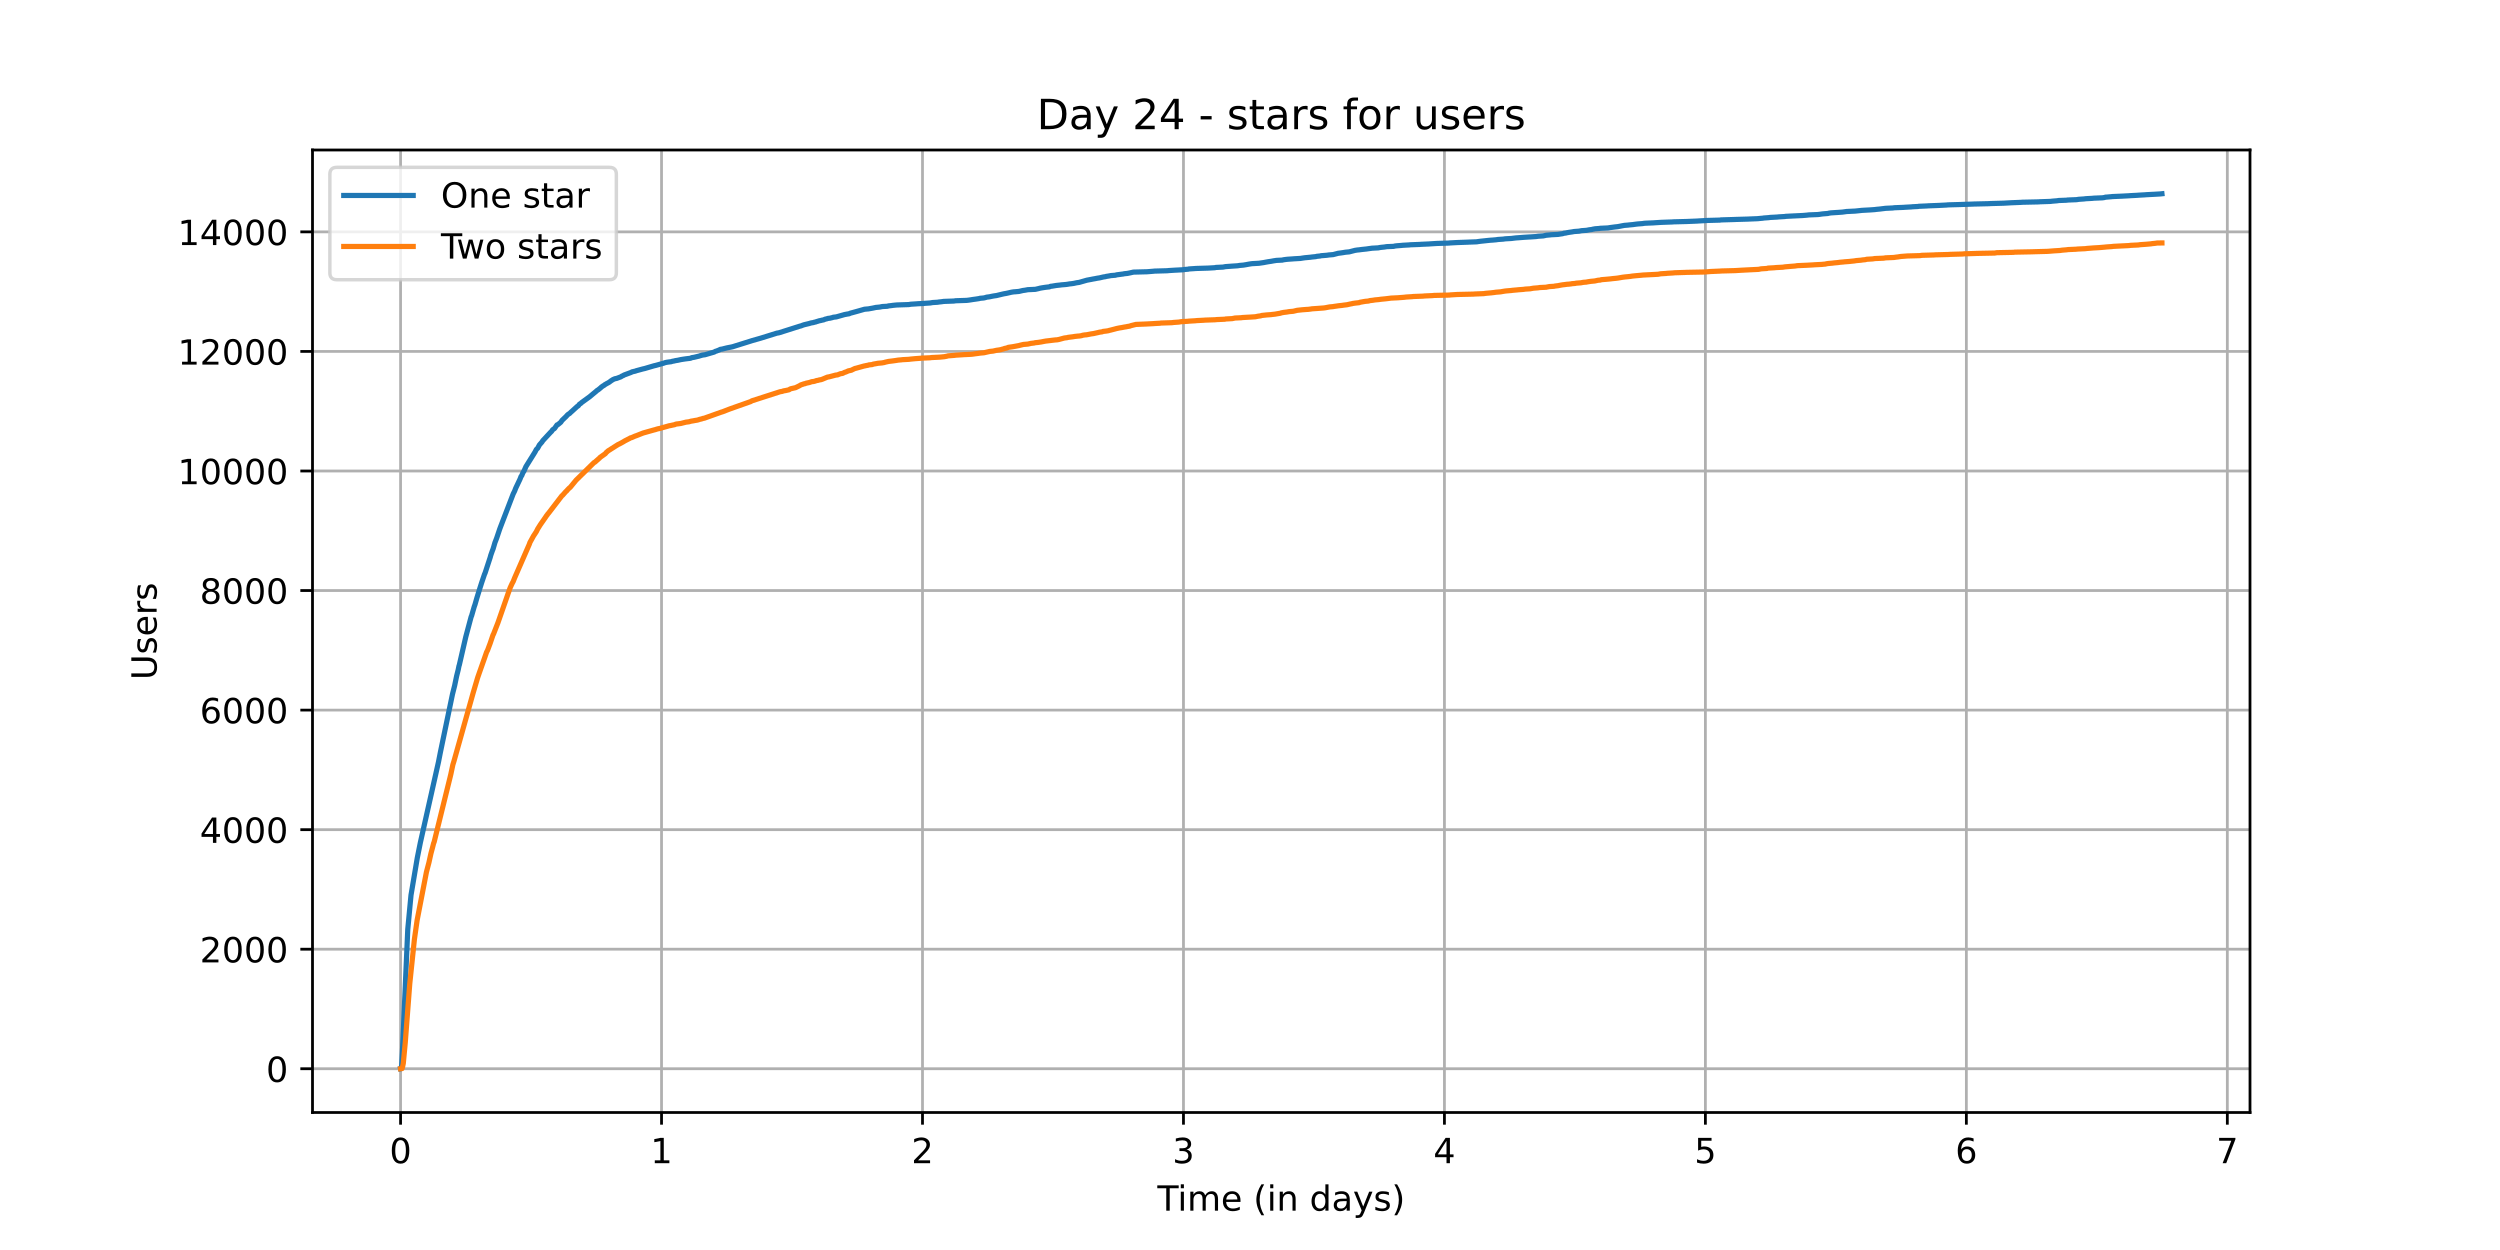 <?xml version="1.0" encoding="utf-8" standalone="no"?>
<!DOCTYPE svg PUBLIC "-//W3C//DTD SVG 1.1//EN"
  "http://www.w3.org/Graphics/SVG/1.1/DTD/svg11.dtd">
<!-- Created with matplotlib (https://matplotlib.org/) -->
<svg height="360pt" version="1.1" viewBox="0 0 720 360" width="720pt" xmlns="http://www.w3.org/2000/svg" xmlns:xlink="http://www.w3.org/1999/xlink">
 <defs>
  <style type="text/css">*{stroke-linecap:butt;stroke-linejoin:round;}</style>
 </defs>
 <g id="figure_1">
  <g id="patch_1">
   <path d="M 0 360 
L 720 360 
L 720 0 
L 0 0 
z
" style="fill:#ffffff;"/>
  </g>
  <g id="axes_1">
   <g id="patch_2">
    <path d="M 90 320.4 
L 648 320.4 
L 648 43.2 
L 90 43.2 
z
" style="fill:#ffffff;"/>
   </g>
   <g id="matplotlib.axis_1">
    <g id="xtick_1">
     <g id="line2d_1">
      <path clip-path="url(#p0c7d74df99)" d="M 115.364 320.4 
L 115.364 43.2 
" style="fill:none;stroke:#b0b0b0;stroke-linecap:square;stroke-width:0.8;"/>
     </g>
     <g id="line2d_2">
      <defs>
       <path d="M 0 0 
L 0 3.5 
" id="m31c2a9e095" style="stroke:#000000;stroke-width:0.8;"/>
      </defs>
      <g>
       <use style="stroke:#000000;stroke-width:0.8;" x="115.364" xlink:href="#m31c2a9e095" y="320.4"/>
      </g>
     </g>
     <g id="text_1">
      <!-- 0 -->
      <g transform="translate(112.182 334.998)scale(0.1 -0.1)">
       <defs>
        <path d="M 31.781 66.406 
Q 24.172 66.406 20.328 58.906 
Q 16.5 51.422 16.5 36.375 
Q 16.5 21.391 20.328 13.891 
Q 24.172 6.391 31.781 6.391 
Q 39.453 6.391 43.281 13.891 
Q 47.125 21.391 47.125 36.375 
Q 47.125 51.422 43.281 58.906 
Q 39.453 66.406 31.781 66.406 
z
M 31.781 74.219 
Q 44.047 74.219 50.516 64.516 
Q 56.984 54.828 56.984 36.375 
Q 56.984 17.969 50.516 8.266 
Q 44.047 -1.422 31.781 -1.422 
Q 19.531 -1.422 13.062 8.266 
Q 6.594 17.969 6.594 36.375 
Q 6.594 54.828 13.062 64.516 
Q 19.531 74.219 31.781 74.219 
z
" id="DejaVuSans-48"/>
       </defs>
       <use xlink:href="#DejaVuSans-48"/>
      </g>
     </g>
    </g>
    <g id="xtick_2">
     <g id="line2d_3">
      <path clip-path="url(#p0c7d74df99)" d="M 190.522 320.4 
L 190.522 43.2 
" style="fill:none;stroke:#b0b0b0;stroke-linecap:square;stroke-width:0.8;"/>
     </g>
     <g id="line2d_4">
      <g>
       <use style="stroke:#000000;stroke-width:0.8;" x="190.522" xlink:href="#m31c2a9e095" y="320.4"/>
      </g>
     </g>
     <g id="text_2">
      <!-- 1 -->
      <g transform="translate(187.34 334.998)scale(0.1 -0.1)">
       <defs>
        <path d="M 12.406 8.297 
L 28.516 8.297 
L 28.516 63.922 
L 10.984 60.406 
L 10.984 69.391 
L 28.422 72.906 
L 38.281 72.906 
L 38.281 8.297 
L 54.391 8.297 
L 54.391 0 
L 12.406 0 
z
" id="DejaVuSans-49"/>
       </defs>
       <use xlink:href="#DejaVuSans-49"/>
      </g>
     </g>
    </g>
    <g id="xtick_3">
     <g id="line2d_5">
      <path clip-path="url(#p0c7d74df99)" d="M 265.68 320.4 
L 265.68 43.2 
" style="fill:none;stroke:#b0b0b0;stroke-linecap:square;stroke-width:0.8;"/>
     </g>
     <g id="line2d_6">
      <g>
       <use style="stroke:#000000;stroke-width:0.8;" x="265.68" xlink:href="#m31c2a9e095" y="320.4"/>
      </g>
     </g>
     <g id="text_3">
      <!-- 2 -->
      <g transform="translate(262.499 334.998)scale(0.1 -0.1)">
       <defs>
        <path d="M 19.188 8.297 
L 53.609 8.297 
L 53.609 0 
L 7.328 0 
L 7.328 8.297 
Q 12.938 14.109 22.625 23.891 
Q 32.328 33.688 34.812 36.531 
Q 39.547 41.844 41.422 45.531 
Q 43.312 49.219 43.312 52.781 
Q 43.312 58.594 39.234 62.25 
Q 35.156 65.922 28.609 65.922 
Q 23.969 65.922 18.812 64.312 
Q 13.672 62.703 7.812 59.422 
L 7.812 69.391 
Q 13.766 71.781 18.938 73 
Q 24.125 74.219 28.422 74.219 
Q 39.75 74.219 46.484 68.547 
Q 53.219 62.891 53.219 53.422 
Q 53.219 48.922 51.531 44.891 
Q 49.859 40.875 45.406 35.406 
Q 44.188 33.984 37.641 27.219 
Q 31.109 20.453 19.188 8.297 
z
" id="DejaVuSans-50"/>
       </defs>
       <use xlink:href="#DejaVuSans-50"/>
      </g>
     </g>
    </g>
    <g id="xtick_4">
     <g id="line2d_7">
      <path clip-path="url(#p0c7d74df99)" d="M 340.838 320.4 
L 340.838 43.2 
" style="fill:none;stroke:#b0b0b0;stroke-linecap:square;stroke-width:0.8;"/>
     </g>
     <g id="line2d_8">
      <g>
       <use style="stroke:#000000;stroke-width:0.8;" x="340.838" xlink:href="#m31c2a9e095" y="320.4"/>
      </g>
     </g>
     <g id="text_4">
      <!-- 3 -->
      <g transform="translate(337.657 334.998)scale(0.1 -0.1)">
       <defs>
        <path d="M 40.578 39.312 
Q 47.656 37.797 51.625 33 
Q 55.609 28.219 55.609 21.188 
Q 55.609 10.406 48.188 4.484 
Q 40.766 -1.422 27.094 -1.422 
Q 22.516 -1.422 17.656 -0.516 
Q 12.797 0.391 7.625 2.203 
L 7.625 11.719 
Q 11.719 9.328 16.594 8.109 
Q 21.484 6.891 26.812 6.891 
Q 36.078 6.891 40.938 10.547 
Q 45.797 14.203 45.797 21.188 
Q 45.797 27.641 41.281 31.266 
Q 36.766 34.906 28.719 34.906 
L 20.219 34.906 
L 20.219 43.016 
L 29.109 43.016 
Q 36.375 43.016 40.234 45.922 
Q 44.094 48.828 44.094 54.297 
Q 44.094 59.906 40.109 62.906 
Q 36.141 65.922 28.719 65.922 
Q 24.656 65.922 20.016 65.031 
Q 15.375 64.156 9.812 62.312 
L 9.812 71.094 
Q 15.438 72.656 20.344 73.438 
Q 25.25 74.219 29.594 74.219 
Q 40.828 74.219 47.359 69.109 
Q 53.906 64.016 53.906 55.328 
Q 53.906 49.266 50.438 45.094 
Q 46.969 40.922 40.578 39.312 
z
" id="DejaVuSans-51"/>
       </defs>
       <use xlink:href="#DejaVuSans-51"/>
      </g>
     </g>
    </g>
    <g id="xtick_5">
     <g id="line2d_9">
      <path clip-path="url(#p0c7d74df99)" d="M 415.996 320.4 
L 415.996 43.2 
" style="fill:none;stroke:#b0b0b0;stroke-linecap:square;stroke-width:0.8;"/>
     </g>
     <g id="line2d_10">
      <g>
       <use style="stroke:#000000;stroke-width:0.8;" x="415.996" xlink:href="#m31c2a9e095" y="320.4"/>
      </g>
     </g>
     <g id="text_5">
      <!-- 4 -->
      <g transform="translate(412.815 334.998)scale(0.1 -0.1)">
       <defs>
        <path d="M 37.797 64.312 
L 12.891 25.391 
L 37.797 25.391 
z
M 35.203 72.906 
L 47.609 72.906 
L 47.609 25.391 
L 58.016 25.391 
L 58.016 17.188 
L 47.609 17.188 
L 47.609 0 
L 37.797 0 
L 37.797 17.188 
L 4.891 17.188 
L 4.891 26.703 
z
" id="DejaVuSans-52"/>
       </defs>
       <use xlink:href="#DejaVuSans-52"/>
      </g>
     </g>
    </g>
    <g id="xtick_6">
     <g id="line2d_11">
      <path clip-path="url(#p0c7d74df99)" d="M 491.154 320.4 
L 491.154 43.2 
" style="fill:none;stroke:#b0b0b0;stroke-linecap:square;stroke-width:0.8;"/>
     </g>
     <g id="line2d_12">
      <g>
       <use style="stroke:#000000;stroke-width:0.8;" x="491.154" xlink:href="#m31c2a9e095" y="320.4"/>
      </g>
     </g>
     <g id="text_6">
      <!-- 5 -->
      <g transform="translate(487.973 334.998)scale(0.1 -0.1)">
       <defs>
        <path d="M 10.797 72.906 
L 49.516 72.906 
L 49.516 64.594 
L 19.828 64.594 
L 19.828 46.734 
Q 21.969 47.469 24.109 47.828 
Q 26.266 48.188 28.422 48.188 
Q 40.625 48.188 47.75 41.5 
Q 54.891 34.812 54.891 23.391 
Q 54.891 11.625 47.562 5.094 
Q 40.234 -1.422 26.906 -1.422 
Q 22.312 -1.422 17.547 -0.641 
Q 12.797 0.141 7.719 1.703 
L 7.719 11.625 
Q 12.109 9.234 16.797 8.062 
Q 21.484 6.891 26.703 6.891 
Q 35.156 6.891 40.078 11.328 
Q 45.016 15.766 45.016 23.391 
Q 45.016 31 40.078 35.438 
Q 35.156 39.891 26.703 39.891 
Q 22.75 39.891 18.812 39.016 
Q 14.891 38.141 10.797 36.281 
z
" id="DejaVuSans-53"/>
       </defs>
       <use xlink:href="#DejaVuSans-53"/>
      </g>
     </g>
    </g>
    <g id="xtick_7">
     <g id="line2d_13">
      <path clip-path="url(#p0c7d74df99)" d="M 566.312 320.4 
L 566.312 43.2 
" style="fill:none;stroke:#b0b0b0;stroke-linecap:square;stroke-width:0.8;"/>
     </g>
     <g id="line2d_14">
      <g>
       <use style="stroke:#000000;stroke-width:0.8;" x="566.312" xlink:href="#m31c2a9e095" y="320.4"/>
      </g>
     </g>
     <g id="text_7">
      <!-- 6 -->
      <g transform="translate(563.131 334.998)scale(0.1 -0.1)">
       <defs>
        <path d="M 33.016 40.375 
Q 26.375 40.375 22.484 35.828 
Q 18.609 31.297 18.609 23.391 
Q 18.609 15.531 22.484 10.953 
Q 26.375 6.391 33.016 6.391 
Q 39.656 6.391 43.531 10.953 
Q 47.406 15.531 47.406 23.391 
Q 47.406 31.297 43.531 35.828 
Q 39.656 40.375 33.016 40.375 
z
M 52.594 71.297 
L 52.594 62.312 
Q 48.875 64.062 45.094 64.984 
Q 41.312 65.922 37.594 65.922 
Q 27.828 65.922 22.672 59.328 
Q 17.531 52.734 16.797 39.406 
Q 19.672 43.656 24.016 45.922 
Q 28.375 48.188 33.594 48.188 
Q 44.578 48.188 50.953 41.516 
Q 57.328 34.859 57.328 23.391 
Q 57.328 12.156 50.688 5.359 
Q 44.047 -1.422 33.016 -1.422 
Q 20.359 -1.422 13.672 8.266 
Q 6.984 17.969 6.984 36.375 
Q 6.984 53.656 15.188 63.938 
Q 23.391 74.219 37.203 74.219 
Q 40.922 74.219 44.703 73.484 
Q 48.484 72.75 52.594 71.297 
z
" id="DejaVuSans-54"/>
       </defs>
       <use xlink:href="#DejaVuSans-54"/>
      </g>
     </g>
    </g>
    <g id="xtick_8">
     <g id="line2d_15">
      <path clip-path="url(#p0c7d74df99)" d="M 641.47 320.4 
L 641.47 43.2 
" style="fill:none;stroke:#b0b0b0;stroke-linecap:square;stroke-width:0.8;"/>
     </g>
     <g id="line2d_16">
      <g>
       <use style="stroke:#000000;stroke-width:0.8;" x="641.47" xlink:href="#m31c2a9e095" y="320.4"/>
      </g>
     </g>
     <g id="text_8">
      <!-- 7 -->
      <g transform="translate(638.289 334.998)scale(0.1 -0.1)">
       <defs>
        <path d="M 8.203 72.906 
L 55.078 72.906 
L 55.078 68.703 
L 28.609 0 
L 18.312 0 
L 43.219 64.594 
L 8.203 64.594 
z
" id="DejaVuSans-55"/>
       </defs>
       <use xlink:href="#DejaVuSans-55"/>
      </g>
     </g>
    </g>
    <g id="text_9">
     <!-- Time (in days) -->
     <g transform="translate(333.327 348.677)scale(0.1 -0.1)">
      <defs>
       <path d="M -0.297 72.906 
L 61.375 72.906 
L 61.375 64.594 
L 35.5 64.594 
L 35.5 0 
L 25.594 0 
L 25.594 64.594 
L -0.297 64.594 
z
" id="DejaVuSans-84"/>
       <path d="M 9.422 54.688 
L 18.406 54.688 
L 18.406 0 
L 9.422 0 
z
M 9.422 75.984 
L 18.406 75.984 
L 18.406 64.594 
L 9.422 64.594 
z
" id="DejaVuSans-105"/>
       <path d="M 52 44.188 
Q 55.375 50.25 60.062 53.125 
Q 64.75 56 71.094 56 
Q 79.641 56 84.281 50.016 
Q 88.922 44.047 88.922 33.016 
L 88.922 0 
L 79.891 0 
L 79.891 32.719 
Q 79.891 40.578 77.094 44.375 
Q 74.312 48.188 68.609 48.188 
Q 61.625 48.188 57.562 43.547 
Q 53.516 38.922 53.516 30.906 
L 53.516 0 
L 44.484 0 
L 44.484 32.719 
Q 44.484 40.625 41.703 44.406 
Q 38.922 48.188 33.109 48.188 
Q 26.219 48.188 22.156 43.531 
Q 18.109 38.875 18.109 30.906 
L 18.109 0 
L 9.078 0 
L 9.078 54.688 
L 18.109 54.688 
L 18.109 46.188 
Q 21.188 51.219 25.484 53.609 
Q 29.781 56 35.688 56 
Q 41.656 56 45.828 52.969 
Q 50 49.953 52 44.188 
z
" id="DejaVuSans-109"/>
       <path d="M 56.203 29.594 
L 56.203 25.203 
L 14.891 25.203 
Q 15.484 15.922 20.484 11.062 
Q 25.484 6.203 34.422 6.203 
Q 39.594 6.203 44.453 7.469 
Q 49.312 8.734 54.109 11.281 
L 54.109 2.781 
Q 49.266 0.734 44.188 -0.344 
Q 39.109 -1.422 33.891 -1.422 
Q 20.797 -1.422 13.156 6.188 
Q 5.516 13.812 5.516 26.812 
Q 5.516 40.234 12.766 48.109 
Q 20.016 56 32.328 56 
Q 43.359 56 49.781 48.891 
Q 56.203 41.797 56.203 29.594 
z
M 47.219 32.234 
Q 47.125 39.594 43.094 43.984 
Q 39.062 48.391 32.422 48.391 
Q 24.906 48.391 20.391 44.141 
Q 15.875 39.891 15.188 32.172 
z
" id="DejaVuSans-101"/>
       <path id="DejaVuSans-32"/>
       <path d="M 31 75.875 
Q 24.469 64.656 21.281 53.656 
Q 18.109 42.672 18.109 31.391 
Q 18.109 20.125 21.312 9.062 
Q 24.516 -2 31 -13.188 
L 23.188 -13.188 
Q 15.875 -1.703 12.234 9.375 
Q 8.594 20.453 8.594 31.391 
Q 8.594 42.281 12.203 53.312 
Q 15.828 64.359 23.188 75.875 
z
" id="DejaVuSans-40"/>
       <path d="M 54.891 33.016 
L 54.891 0 
L 45.906 0 
L 45.906 32.719 
Q 45.906 40.484 42.875 44.328 
Q 39.844 48.188 33.797 48.188 
Q 26.516 48.188 22.312 43.547 
Q 18.109 38.922 18.109 30.906 
L 18.109 0 
L 9.078 0 
L 9.078 54.688 
L 18.109 54.688 
L 18.109 46.188 
Q 21.344 51.125 25.703 53.562 
Q 30.078 56 35.797 56 
Q 45.219 56 50.047 50.172 
Q 54.891 44.344 54.891 33.016 
z
" id="DejaVuSans-110"/>
       <path d="M 45.406 46.391 
L 45.406 75.984 
L 54.391 75.984 
L 54.391 0 
L 45.406 0 
L 45.406 8.203 
Q 42.578 3.328 38.25 0.953 
Q 33.938 -1.422 27.875 -1.422 
Q 17.969 -1.422 11.734 6.484 
Q 5.516 14.406 5.516 27.297 
Q 5.516 40.188 11.734 48.094 
Q 17.969 56 27.875 56 
Q 33.938 56 38.25 53.625 
Q 42.578 51.266 45.406 46.391 
z
M 14.797 27.297 
Q 14.797 17.391 18.875 11.75 
Q 22.953 6.109 30.078 6.109 
Q 37.203 6.109 41.297 11.75 
Q 45.406 17.391 45.406 27.297 
Q 45.406 37.203 41.297 42.844 
Q 37.203 48.484 30.078 48.484 
Q 22.953 48.484 18.875 42.844 
Q 14.797 37.203 14.797 27.297 
z
" id="DejaVuSans-100"/>
       <path d="M 34.281 27.484 
Q 23.391 27.484 19.188 25 
Q 14.984 22.516 14.984 16.5 
Q 14.984 11.719 18.141 8.906 
Q 21.297 6.109 26.703 6.109 
Q 34.188 6.109 38.703 11.406 
Q 43.219 16.703 43.219 25.484 
L 43.219 27.484 
z
M 52.203 31.203 
L 52.203 0 
L 43.219 0 
L 43.219 8.297 
Q 40.141 3.328 35.547 0.953 
Q 30.953 -1.422 24.312 -1.422 
Q 15.922 -1.422 10.953 3.297 
Q 6 8.016 6 15.922 
Q 6 25.141 12.172 29.828 
Q 18.359 34.516 30.609 34.516 
L 43.219 34.516 
L 43.219 35.406 
Q 43.219 41.609 39.141 45 
Q 35.062 48.391 27.688 48.391 
Q 23 48.391 18.547 47.266 
Q 14.109 46.141 10.016 43.891 
L 10.016 52.203 
Q 14.938 54.109 19.578 55.047 
Q 24.219 56 28.609 56 
Q 40.484 56 46.344 49.844 
Q 52.203 43.703 52.203 31.203 
z
" id="DejaVuSans-97"/>
       <path d="M 32.172 -5.078 
Q 28.375 -14.844 24.75 -17.812 
Q 21.141 -20.797 15.094 -20.797 
L 7.906 -20.797 
L 7.906 -13.281 
L 13.188 -13.281 
Q 16.891 -13.281 18.938 -11.516 
Q 21 -9.766 23.484 -3.219 
L 25.094 0.875 
L 2.984 54.688 
L 12.5 54.688 
L 29.594 11.922 
L 46.688 54.688 
L 56.203 54.688 
z
" id="DejaVuSans-121"/>
       <path d="M 44.281 53.078 
L 44.281 44.578 
Q 40.484 46.531 36.375 47.5 
Q 32.281 48.484 27.875 48.484 
Q 21.188 48.484 17.844 46.438 
Q 14.5 44.391 14.5 40.281 
Q 14.5 37.156 16.891 35.375 
Q 19.281 33.594 26.516 31.984 
L 29.594 31.297 
Q 39.156 29.25 43.188 25.516 
Q 47.219 21.781 47.219 15.094 
Q 47.219 7.469 41.188 3.016 
Q 35.156 -1.422 24.609 -1.422 
Q 20.219 -1.422 15.453 -0.562 
Q 10.688 0.297 5.422 2 
L 5.422 11.281 
Q 10.406 8.688 15.234 7.391 
Q 20.062 6.109 24.812 6.109 
Q 31.156 6.109 34.562 8.281 
Q 37.984 10.453 37.984 14.406 
Q 37.984 18.062 35.516 20.016 
Q 33.062 21.969 24.703 23.781 
L 21.578 24.516 
Q 13.234 26.266 9.516 29.906 
Q 5.812 33.547 5.812 39.891 
Q 5.812 47.609 11.281 51.797 
Q 16.75 56 26.812 56 
Q 31.781 56 36.172 55.266 
Q 40.578 54.547 44.281 53.078 
z
" id="DejaVuSans-115"/>
       <path d="M 8.016 75.875 
L 15.828 75.875 
Q 23.141 64.359 26.781 53.312 
Q 30.422 42.281 30.422 31.391 
Q 30.422 20.453 26.781 9.375 
Q 23.141 -1.703 15.828 -13.188 
L 8.016 -13.188 
Q 14.5 -2 17.703 9.062 
Q 20.906 20.125 20.906 31.391 
Q 20.906 42.672 17.703 53.656 
Q 14.5 64.656 8.016 75.875 
z
" id="DejaVuSans-41"/>
      </defs>
      <use xlink:href="#DejaVuSans-84"/>
      <use x="57.959" xlink:href="#DejaVuSans-105"/>
      <use x="85.742" xlink:href="#DejaVuSans-109"/>
      <use x="183.154" xlink:href="#DejaVuSans-101"/>
      <use x="244.678" xlink:href="#DejaVuSans-32"/>
      <use x="276.465" xlink:href="#DejaVuSans-40"/>
      <use x="315.479" xlink:href="#DejaVuSans-105"/>
      <use x="343.262" xlink:href="#DejaVuSans-110"/>
      <use x="406.641" xlink:href="#DejaVuSans-32"/>
      <use x="438.428" xlink:href="#DejaVuSans-100"/>
      <use x="501.904" xlink:href="#DejaVuSans-97"/>
      <use x="563.184" xlink:href="#DejaVuSans-121"/>
      <use x="622.363" xlink:href="#DejaVuSans-115"/>
      <use x="674.463" xlink:href="#DejaVuSans-41"/>
     </g>
    </g>
   </g>
   <g id="matplotlib.axis_2">
    <g id="ytick_1">
     <g id="line2d_17">
      <path clip-path="url(#p0c7d74df99)" d="M 90 307.8 
L 648 307.8 
" style="fill:none;stroke:#b0b0b0;stroke-linecap:square;stroke-width:0.8;"/>
     </g>
     <g id="line2d_18">
      <defs>
       <path d="M 0 0 
L -3.5 0 
" id="m26436d1458" style="stroke:#000000;stroke-width:0.8;"/>
      </defs>
      <g>
       <use style="stroke:#000000;stroke-width:0.8;" x="90" xlink:href="#m26436d1458" y="307.8"/>
      </g>
     </g>
     <g id="text_10">
      <!-- 0 -->
      <g transform="translate(76.638 311.599)scale(0.1 -0.1)">
       <use xlink:href="#DejaVuSans-48"/>
      </g>
     </g>
    </g>
    <g id="ytick_2">
     <g id="line2d_19">
      <path clip-path="url(#p0c7d74df99)" d="M 90 273.369 
L 648 273.369 
" style="fill:none;stroke:#b0b0b0;stroke-linecap:square;stroke-width:0.8;"/>
     </g>
     <g id="line2d_20">
      <g>
       <use style="stroke:#000000;stroke-width:0.8;" x="90" xlink:href="#m26436d1458" y="273.369"/>
      </g>
     </g>
     <g id="text_11">
      <!-- 2000 -->
      <g transform="translate(57.55 277.168)scale(0.1 -0.1)">
       <use xlink:href="#DejaVuSans-50"/>
       <use x="63.623" xlink:href="#DejaVuSans-48"/>
       <use x="127.246" xlink:href="#DejaVuSans-48"/>
       <use x="190.869" xlink:href="#DejaVuSans-48"/>
      </g>
     </g>
    </g>
    <g id="ytick_3">
     <g id="line2d_21">
      <path clip-path="url(#p0c7d74df99)" d="M 90 238.938 
L 648 238.938 
" style="fill:none;stroke:#b0b0b0;stroke-linecap:square;stroke-width:0.8;"/>
     </g>
     <g id="line2d_22">
      <g>
       <use style="stroke:#000000;stroke-width:0.8;" x="90" xlink:href="#m26436d1458" y="238.938"/>
      </g>
     </g>
     <g id="text_12">
      <!-- 4000 -->
      <g transform="translate(57.55 242.737)scale(0.1 -0.1)">
       <use xlink:href="#DejaVuSans-52"/>
       <use x="63.623" xlink:href="#DejaVuSans-48"/>
       <use x="127.246" xlink:href="#DejaVuSans-48"/>
       <use x="190.869" xlink:href="#DejaVuSans-48"/>
      </g>
     </g>
    </g>
    <g id="ytick_4">
     <g id="line2d_23">
      <path clip-path="url(#p0c7d74df99)" d="M 90 204.507 
L 648 204.507 
" style="fill:none;stroke:#b0b0b0;stroke-linecap:square;stroke-width:0.8;"/>
     </g>
     <g id="line2d_24">
      <g>
       <use style="stroke:#000000;stroke-width:0.8;" x="90" xlink:href="#m26436d1458" y="204.507"/>
      </g>
     </g>
     <g id="text_13">
      <!-- 6000 -->
      <g transform="translate(57.55 208.306)scale(0.1 -0.1)">
       <use xlink:href="#DejaVuSans-54"/>
       <use x="63.623" xlink:href="#DejaVuSans-48"/>
       <use x="127.246" xlink:href="#DejaVuSans-48"/>
       <use x="190.869" xlink:href="#DejaVuSans-48"/>
      </g>
     </g>
    </g>
    <g id="ytick_5">
     <g id="line2d_25">
      <path clip-path="url(#p0c7d74df99)" d="M 90 170.076 
L 648 170.076 
" style="fill:none;stroke:#b0b0b0;stroke-linecap:square;stroke-width:0.8;"/>
     </g>
     <g id="line2d_26">
      <g>
       <use style="stroke:#000000;stroke-width:0.8;" x="90" xlink:href="#m26436d1458" y="170.076"/>
      </g>
     </g>
     <g id="text_14">
      <!-- 8000 -->
      <g transform="translate(57.55 173.875)scale(0.1 -0.1)">
       <defs>
        <path d="M 31.781 34.625 
Q 24.75 34.625 20.719 30.859 
Q 16.703 27.094 16.703 20.516 
Q 16.703 13.922 20.719 10.156 
Q 24.75 6.391 31.781 6.391 
Q 38.812 6.391 42.859 10.172 
Q 46.922 13.969 46.922 20.516 
Q 46.922 27.094 42.891 30.859 
Q 38.875 34.625 31.781 34.625 
z
M 21.922 38.812 
Q 15.578 40.375 12.031 44.719 
Q 8.5 49.078 8.5 55.328 
Q 8.5 64.062 14.719 69.141 
Q 20.953 74.219 31.781 74.219 
Q 42.672 74.219 48.875 69.141 
Q 55.078 64.062 55.078 55.328 
Q 55.078 49.078 51.531 44.719 
Q 48 40.375 41.703 38.812 
Q 48.828 37.156 52.797 32.312 
Q 56.781 27.484 56.781 20.516 
Q 56.781 9.906 50.312 4.234 
Q 43.844 -1.422 31.781 -1.422 
Q 19.734 -1.422 13.25 4.234 
Q 6.781 9.906 6.781 20.516 
Q 6.781 27.484 10.781 32.312 
Q 14.797 37.156 21.922 38.812 
z
M 18.312 54.391 
Q 18.312 48.734 21.844 45.562 
Q 25.391 42.391 31.781 42.391 
Q 38.141 42.391 41.719 45.562 
Q 45.312 48.734 45.312 54.391 
Q 45.312 60.062 41.719 63.234 
Q 38.141 66.406 31.781 66.406 
Q 25.391 66.406 21.844 63.234 
Q 18.312 60.062 18.312 54.391 
z
" id="DejaVuSans-56"/>
       </defs>
       <use xlink:href="#DejaVuSans-56"/>
       <use x="63.623" xlink:href="#DejaVuSans-48"/>
       <use x="127.246" xlink:href="#DejaVuSans-48"/>
       <use x="190.869" xlink:href="#DejaVuSans-48"/>
      </g>
     </g>
    </g>
    <g id="ytick_6">
     <g id="line2d_27">
      <path clip-path="url(#p0c7d74df99)" d="M 90 135.645 
L 648 135.645 
" style="fill:none;stroke:#b0b0b0;stroke-linecap:square;stroke-width:0.8;"/>
     </g>
     <g id="line2d_28">
      <g>
       <use style="stroke:#000000;stroke-width:0.8;" x="90" xlink:href="#m26436d1458" y="135.645"/>
      </g>
     </g>
     <g id="text_15">
      <!-- 10000 -->
      <g transform="translate(51.188 139.445)scale(0.1 -0.1)">
       <use xlink:href="#DejaVuSans-49"/>
       <use x="63.623" xlink:href="#DejaVuSans-48"/>
       <use x="127.246" xlink:href="#DejaVuSans-48"/>
       <use x="190.869" xlink:href="#DejaVuSans-48"/>
       <use x="254.492" xlink:href="#DejaVuSans-48"/>
      </g>
     </g>
    </g>
    <g id="ytick_7">
     <g id="line2d_29">
      <path clip-path="url(#p0c7d74df99)" d="M 90 101.214 
L 648 101.214 
" style="fill:none;stroke:#b0b0b0;stroke-linecap:square;stroke-width:0.8;"/>
     </g>
     <g id="line2d_30">
      <g>
       <use style="stroke:#000000;stroke-width:0.8;" x="90" xlink:href="#m26436d1458" y="101.214"/>
      </g>
     </g>
     <g id="text_16">
      <!-- 12000 -->
      <g transform="translate(51.188 105.014)scale(0.1 -0.1)">
       <use xlink:href="#DejaVuSans-49"/>
       <use x="63.623" xlink:href="#DejaVuSans-50"/>
       <use x="127.246" xlink:href="#DejaVuSans-48"/>
       <use x="190.869" xlink:href="#DejaVuSans-48"/>
       <use x="254.492" xlink:href="#DejaVuSans-48"/>
      </g>
     </g>
    </g>
    <g id="ytick_8">
     <g id="line2d_31">
      <path clip-path="url(#p0c7d74df99)" d="M 90 66.783 
L 648 66.783 
" style="fill:none;stroke:#b0b0b0;stroke-linecap:square;stroke-width:0.8;"/>
     </g>
     <g id="line2d_32">
      <g>
       <use style="stroke:#000000;stroke-width:0.8;" x="90" xlink:href="#m26436d1458" y="66.783"/>
      </g>
     </g>
     <g id="text_17">
      <!-- 14000 -->
      <g transform="translate(51.188 70.583)scale(0.1 -0.1)">
       <use xlink:href="#DejaVuSans-49"/>
       <use x="63.623" xlink:href="#DejaVuSans-52"/>
       <use x="127.246" xlink:href="#DejaVuSans-48"/>
       <use x="190.869" xlink:href="#DejaVuSans-48"/>
       <use x="254.492" xlink:href="#DejaVuSans-48"/>
      </g>
     </g>
    </g>
    <g id="text_18">
     <!-- Users -->
     <g transform="translate(45.108 195.801)rotate(-90)scale(0.1 -0.1)">
      <defs>
       <path d="M 8.688 72.906 
L 18.609 72.906 
L 18.609 28.609 
Q 18.609 16.891 22.844 11.734 
Q 27.094 6.594 36.625 6.594 
Q 46.094 6.594 50.344 11.734 
Q 54.594 16.891 54.594 28.609 
L 54.594 72.906 
L 64.5 72.906 
L 64.5 27.391 
Q 64.5 13.141 57.438 5.859 
Q 50.391 -1.422 36.625 -1.422 
Q 22.797 -1.422 15.734 5.859 
Q 8.688 13.141 8.688 27.391 
z
" id="DejaVuSans-85"/>
       <path d="M 41.109 46.297 
Q 39.594 47.172 37.812 47.578 
Q 36.031 48 33.891 48 
Q 26.266 48 22.188 43.047 
Q 18.109 38.094 18.109 28.812 
L 18.109 0 
L 9.078 0 
L 9.078 54.688 
L 18.109 54.688 
L 18.109 46.188 
Q 20.953 51.172 25.484 53.578 
Q 30.031 56 36.531 56 
Q 37.453 56 38.578 55.875 
Q 39.703 55.766 41.062 55.516 
z
" id="DejaVuSans-114"/>
      </defs>
      <use xlink:href="#DejaVuSans-85"/>
      <use x="73.193" xlink:href="#DejaVuSans-115"/>
      <use x="125.293" xlink:href="#DejaVuSans-101"/>
      <use x="186.816" xlink:href="#DejaVuSans-114"/>
      <use x="227.93" xlink:href="#DejaVuSans-115"/>
     </g>
    </g>
   </g>
   <g id="line2d_33">
    <path clip-path="url(#p0c7d74df99)" d="M 115.364 307.8 
L 115.525 307.766 
L 115.68 306.784 
L 115.887 303.083 
L 117.438 267.654 
L 118.37 257.789 
L 120.18 247.064 
L 120.491 245.514 
L 121.06 242.674 
L 126.283 219.45 
L 126.852 216.558 
L 130.318 199.911 
L 130.938 197.449 
L 131.507 194.712 
L 131.973 192.852 
L 132.179 191.819 
L 132.283 191.51 
L 134.145 183.418 
L 135.697 177.599 
L 135.801 177.41 
L 136.577 174.724 
L 136.783 174.156 
L 137.352 172.177 
L 138.283 169.164 
L 138.387 168.854 
L 138.697 167.873 
L 139.576 165.273 
L 139.68 165.101 
L 141.179 160.522 
L 141.335 159.936 
L 141.8 158.611 
L 142.007 158.094 
L 142.266 157.216 
L 142.524 156.321 
L 143.042 154.978 
L 143.921 152.362 
L 144.179 151.673 
L 147.8 142.239 
L 148.214 141.413 
L 148.524 140.603 
L 149.765 137.987 
L 150.076 137.178 
L 150.231 137.04 
L 150.644 136.024 
L 150.8 135.869 
L 151.007 135.439 
L 151.473 134.371 
L 154.059 130.222 
L 154.162 130.033 
L 154.472 129.431 
L 154.835 129.103 
L 155.351 128.139 
L 156.076 127.313 
L 156.334 126.9 
L 158.559 124.507 
L 158.818 124.266 
L 158.921 124.128 
L 159.128 123.818 
L 159.283 123.681 
L 159.49 123.543 
L 159.697 123.405 
L 160.422 122.372 
L 160.68 122.286 
L 161.508 121.598 
L 161.87 121.064 
L 162.284 120.668 
L 162.75 120.22 
L 162.905 120.083 
L 163.164 119.807 
L 163.371 119.566 
L 163.681 119.291 
L 164.043 119.084 
L 164.457 118.671 
L 164.664 118.499 
L 166.268 117.035 
L 166.527 116.898 
L 166.889 116.398 
L 167.251 116.192 
L 167.51 115.934 
L 169.838 114.247 
L 170.718 113.506 
L 171.597 112.783 
L 171.96 112.456 
L 172.322 112.232 
L 172.994 111.681 
L 173.201 111.475 
L 173.667 111.148 
L 174.03 110.941 
L 174.184 110.786 
L 174.391 110.683 
L 174.753 110.459 
L 175.064 110.304 
L 175.478 110.063 
L 175.736 109.857 
L 175.892 109.753 
L 175.996 109.65 
L 176.203 109.547 
L 176.357 109.426 
L 176.564 109.306 
L 177.082 109.082 
L 177.599 108.979 
L 178.841 108.514 
L 179.048 108.342 
L 179.513 108.152 
L 179.669 108.032 
L 181.791 107.24 
L 181.997 107.102 
L 182.98 106.878 
L 183.238 106.775 
L 185.204 106.241 
L 185.67 106.138 
L 188.359 105.346 
L 188.825 105.243 
L 189.135 105.157 
L 191.1 104.606 
L 191.307 104.537 
L 191.514 104.451 
L 191.98 104.348 
L 192.549 104.262 
L 193.272 104.175 
L 193.635 104.055 
L 194.204 103.952 
L 194.514 103.866 
L 195.186 103.762 
L 196.118 103.556 
L 196.79 103.452 
L 197.359 103.366 
L 198.186 103.263 
L 198.652 103.211 
L 198.962 103.143 
L 199.221 103.005 
L 199.893 102.902 
L 201.032 102.626 
L 201.342 102.557 
L 201.601 102.454 
L 201.962 102.368 
L 202.273 102.265 
L 203.049 102.161 
L 205.532 101.438 
L 205.739 101.369 
L 205.997 101.197 
L 206.359 101.094 
L 207.188 100.767 
L 207.395 100.629 
L 208.015 100.526 
L 209.309 100.199 
L 209.825 100.095 
L 210.55 99.958 
L 211.015 99.854 
L 216.239 98.219 
L 216.55 98.116 
L 218.67 97.513 
L 219.032 97.41 
L 223.739 95.946 
L 224.256 95.86 
L 224.566 95.774 
L 230.359 93.932 
L 230.721 93.846 
L 230.928 93.76 
L 231.187 93.657 
L 231.549 93.536 
L 231.962 93.433 
L 233.05 93.175 
L 233.308 93.089 
L 233.618 93.003 
L 234.239 92.899 
L 234.549 92.796 
L 234.911 92.727 
L 235.17 92.624 
L 235.532 92.521 
L 235.894 92.4 
L 236.412 92.297 
L 236.721 92.211 
L 237.188 92.125 
L 237.653 91.918 
L 238.067 91.832 
L 238.43 91.711 
L 239.103 91.625 
L 239.414 91.539 
L 239.723 91.47 
L 239.983 91.367 
L 240.862 91.264 
L 243.242 90.592 
L 243.707 90.506 
L 243.967 90.455 
L 244.536 90.369 
L 244.846 90.214 
L 246.553 89.749 
L 246.916 89.646 
L 248.986 89.06 
L 250.124 88.957 
L 250.796 88.836 
L 251.365 88.733 
L 252.244 88.544 
L 253.331 88.441 
L 254.107 88.286 
L 255.607 88.2 
L 255.866 88.096 
L 256.279 88.062 
L 256.951 87.976 
L 257.158 87.941 
L 258.193 87.838 
L 258.555 87.821 
L 261.71 87.717 
L 262.331 87.614 
L 263.934 87.511 
L 264.348 87.476 
L 266.106 87.39 
L 266.313 87.356 
L 267.916 87.253 
L 268.589 87.132 
L 270.037 87.046 
L 270.295 86.994 
L 271.227 86.891 
L 271.796 86.805 
L 274.692 86.702 
L 275.261 86.616 
L 278.364 86.512 
L 278.83 86.461 
L 279.554 86.357 
L 280.175 86.254 
L 280.951 86.151 
L 281.52 86.065 
L 282.037 85.979 
L 282.244 85.91 
L 283.226 85.824 
L 283.433 85.789 
L 283.795 85.703 
L 284.158 85.583 
L 284.985 85.479 
L 285.865 85.29 
L 286.486 85.187 
L 287.003 85.118 
L 287.417 85.015 
L 288.71 84.705 
L 289.175 84.601 
L 289.796 84.498 
L 290.261 84.395 
L 291.296 84.154 
L 291.969 84.051 
L 292.33 84.033 
L 293.468 83.93 
L 294.555 83.672 
L 295.279 83.569 
L 296.002 83.431 
L 298.175 83.328 
L 299.158 83.104 
L 299.52 83 
L 300.193 82.88 
L 300.865 82.777 
L 301.383 82.708 
L 302.211 82.622 
L 302.521 82.467 
L 302.987 82.415 
L 303.608 82.312 
L 304.228 82.209 
L 305.211 82.105 
L 305.728 82.036 
L 306.97 81.933 
L 307.487 81.864 
L 308.056 81.761 
L 308.469 81.726 
L 309.195 81.623 
L 310.074 81.434 
L 310.798 81.331 
L 313.023 80.694 
L 313.592 80.59 
L 313.851 80.539 
L 314.419 80.435 
L 314.627 80.384 
L 315.247 80.28 
L 316.023 80.125 
L 316.695 80.022 
L 317.782 79.764 
L 318.402 79.678 
L 318.558 79.609 
L 319.23 79.506 
L 319.954 79.368 
L 321.246 79.265 
L 321.557 79.161 
L 322.333 79.058 
L 322.85 78.989 
L 323.523 78.903 
L 323.781 78.834 
L 324.661 78.748 
L 324.919 78.697 
L 325.437 78.593 
L 326.419 78.369 
L 330.35 78.266 
L 330.764 78.232 
L 332.056 78.128 
L 332.522 78.077 
L 336.143 77.974 
L 336.609 77.922 
L 338.264 77.819 
L 338.626 77.801 
L 340.592 77.698 
L 341.161 77.612 
L 342.195 77.526 
L 342.402 77.457 
L 344.005 77.354 
L 344.419 77.319 
L 347.834 77.216 
L 348.195 77.199 
L 349.902 77.096 
L 350.161 77.027 
L 352.23 76.923 
L 352.955 76.786 
L 354.403 76.682 
L 354.816 76.648 
L 356.42 76.545 
L 357.04 76.441 
L 358.076 76.355 
L 358.283 76.321 
L 358.903 76.218 
L 359.627 76.08 
L 360.248 75.977 
L 360.714 75.925 
L 362.576 75.822 
L 363.145 75.736 
L 363.87 75.632 
L 364.594 75.494 
L 365.163 75.391 
L 365.37 75.357 
L 366.094 75.253 
L 366.819 75.116 
L 367.388 75.03 
L 367.595 74.995 
L 369.301 74.909 
L 369.612 74.823 
L 370.336 74.72 
L 370.801 74.668 
L 372.302 74.565 
L 372.716 74.53 
L 374.526 74.427 
L 375.146 74.324 
L 375.871 74.221 
L 376.285 74.186 
L 377.37 74.083 
L 377.888 74.014 
L 378.922 73.911 
L 379.233 73.825 
L 380.216 73.721 
L 380.526 73.635 
L 380.888 73.618 
L 382.13 73.515 
L 382.699 73.429 
L 383.941 73.325 
L 385.389 72.947 
L 386.216 72.843 
L 386.785 72.757 
L 387.303 72.671 
L 387.51 72.637 
L 388.595 72.533 
L 390.251 72.103 
L 390.923 72 
L 391.337 71.965 
L 392.113 71.862 
L 392.579 71.81 
L 393.562 71.707 
L 394.131 71.621 
L 394.906 71.518 
L 395.114 71.483 
L 397.027 71.38 
L 397.234 71.311 
L 397.752 71.242 
L 398.735 71.139 
L 399.355 71.036 
L 401.372 70.95 
L 401.683 70.864 
L 402.2 70.795 
L 403.545 70.691 
L 404.011 70.64 
L 405.873 70.536 
L 406.08 70.502 
L 408.822 70.399 
L 409.235 70.364 
L 411.563 70.261 
L 411.977 70.227 
L 413.633 70.123 
L 413.994 70.106 
L 417.305 70.003 
L 417.512 69.968 
L 419.426 69.865 
L 419.788 69.848 
L 422.633 69.745 
L 422.996 69.727 
L 425.323 69.641 
L 425.582 69.59 
L 426.358 69.486 
L 426.823 69.435 
L 427.806 69.331 
L 428.272 69.28 
L 429.306 69.176 
L 429.669 69.159 
L 430.858 69.056 
L 431.427 68.97 
L 432.927 68.867 
L 433.496 68.78 
L 435.307 68.677 
L 435.824 68.608 
L 436.704 68.505 
L 437.065 68.488 
L 438.359 68.385 
L 438.773 68.35 
L 440.48 68.247 
L 440.842 68.23 
L 442.394 68.126 
L 442.963 68.04 
L 444.464 67.937 
L 445.343 67.748 
L 446.481 67.644 
L 446.688 67.61 
L 448.705 67.507 
L 449.326 67.403 
L 449.947 67.317 
L 450.205 67.248 
L 450.516 67.145 
L 450.878 67.128 
L 451.292 67.024 
L 451.964 66.904 
L 452.689 66.801 
L 453.361 66.68 
L 454.758 66.577 
L 455.483 66.439 
L 456.932 66.336 
L 457.708 66.181 
L 458.432 66.095 
L 458.743 66.009 
L 459.415 65.888 
L 460.605 65.802 
L 460.864 65.751 
L 463.089 65.647 
L 463.711 65.544 
L 464.488 65.441 
L 465.005 65.372 
L 465.937 65.269 
L 466.662 65.131 
L 467.178 65.027 
L 467.852 64.907 
L 468.938 64.821 
L 469.145 64.786 
L 470.283 64.683 
L 470.49 64.649 
L 471.266 64.545 
L 471.732 64.494 
L 473.077 64.391 
L 473.335 64.339 
L 473.802 64.287 
L 476.233 64.184 
L 476.647 64.15 
L 478.302 64.046 
L 478.664 64.029 
L 481.561 63.926 
L 481.975 63.891 
L 485.906 63.788 
L 486.268 63.771 
L 488.803 63.667 
L 489.217 63.633 
L 491.078 63.53 
L 491.492 63.495 
L 495.321 63.392 
L 495.579 63.34 
L 495.941 63.323 
L 499.407 63.22 
L 499.769 63.203 
L 503.338 63.099 
L 503.7 63.082 
L 506.235 62.979 
L 506.701 62.927 
L 507.684 62.841 
L 507.942 62.789 
L 509.338 62.686 
L 509.856 62.617 
L 511.822 62.514 
L 512.287 62.462 
L 514.047 62.359 
L 514.305 62.307 
L 516.322 62.204 
L 516.684 62.187 
L 518.805 62.084 
L 519.167 62.066 
L 520.408 61.963 
L 520.926 61.894 
L 523.512 61.791 
L 523.977 61.739 
L 524.65 61.636 
L 525.116 61.584 
L 526.409 61.481 
L 526.719 61.395 
L 527.288 61.309 
L 528.84 61.206 
L 529.202 61.188 
L 530.599 61.085 
L 531.116 61.016 
L 531.84 60.913 
L 532.202 60.896 
L 534.324 60.792 
L 534.789 60.741 
L 535.772 60.638 
L 536.238 60.586 
L 538.1 60.483 
L 538.463 60.465 
L 539.911 60.362 
L 540.43 60.293 
L 541.517 60.19 
L 542.034 60.121 
L 542.758 60.035 
L 542.965 60.001 
L 545.087 59.897 
L 545.605 59.828 
L 548.192 59.725 
L 548.606 59.691 
L 550.52 59.587 
L 550.727 59.553 
L 552.383 59.467 
L 552.641 59.415 
L 554.969 59.312 
L 555.383 59.278 
L 558.124 59.174 
L 558.487 59.157 
L 560.555 59.054 
L 561.022 59.002 
L 564.693 58.899 
L 565.056 58.882 
L 568.159 58.778 
L 568.522 58.761 
L 572.867 58.658 
L 573.28 58.623 
L 576.953 58.52 
L 577.314 58.503 
L 579.126 58.4 
L 579.487 58.382 
L 582.023 58.279 
L 582.437 58.245 
L 587.093 58.141 
L 587.507 58.107 
L 590.559 58.004 
L 591.076 57.935 
L 592.37 57.831 
L 592.938 57.745 
L 595.215 57.659 
L 595.473 57.608 
L 598.06 57.504 
L 598.681 57.401 
L 600.181 57.298 
L 600.698 57.229 
L 602.56 57.126 
L 603.026 57.074 
L 605.508 56.971 
L 606.078 56.885 
L 606.389 56.781 
L 606.751 56.764 
L 607.941 56.661 
L 608.407 56.609 
L 610.787 56.506 
L 611.149 56.489 
L 613.115 56.385 
L 613.529 56.351 
L 615.495 56.248 
L 615.909 56.213 
L 617.721 56.11 
L 618.134 56.075 
L 620.049 55.972 
L 620.412 55.955 
L 622.171 55.852 
L 622.636 55.8 
L 622.636 55.8 
" style="fill:none;stroke:#1f77b4;stroke-linecap:square;stroke-width:1.5;"/>
   </g>
   <g id="line2d_34">
    <path clip-path="url(#p0c7d74df99)" d="M 115.364 307.8 
L 115.784 307.748 
L 115.939 307.249 
L 116.146 306.268 
L 116.715 300.242 
L 118.008 283.337 
L 119.353 270.477 
L 120.129 265.037 
L 122.818 251.127 
L 123.542 248.372 
L 124.111 245.79 
L 124.525 244.258 
L 124.887 242.846 
L 125.042 242.467 
L 125.3 241.4 
L 129.645 223.789 
L 129.852 222.928 
L 130.421 220.242 
L 130.731 219.244 
L 136.266 199.549 
L 137.197 196.399 
L 137.559 195.176 
L 138.024 193.834 
L 139.525 189.581 
L 140.145 187.791 
L 140.404 187.309 
L 141.179 185.243 
L 142.007 182.798 
L 142.111 182.661 
L 143.404 179.355 
L 143.921 177.875 
L 146.145 171.488 
L 146.3 171.023 
L 146.92 169.284 
L 147.489 168.045 
L 147.8 167.477 
L 148.214 166.427 
L 152.455 156.717 
L 152.61 156.252 
L 153.696 154.272 
L 153.8 154.135 
L 154.472 153.102 
L 154.835 152.362 
L 155.041 152.034 
L 155.61 151.122 
L 157.059 149.039 
L 157.472 148.419 
L 157.524 148.402 
L 157.731 148.075 
L 157.99 147.782 
L 161.819 142.79 
L 162.025 142.635 
L 163.009 141.516 
L 163.164 141.43 
L 163.371 141.154 
L 163.681 140.827 
L 163.991 140.517 
L 164.198 140.38 
L 165.906 138.297 
L 171.08 133.218 
L 171.287 133.132 
L 172.477 132.082 
L 172.58 132.03 
L 172.787 131.755 
L 174.34 130.653 
L 174.598 130.309 
L 174.753 130.188 
L 175.116 129.861 
L 178.013 128.019 
L 178.272 127.916 
L 179.203 127.416 
L 179.566 127.21 
L 179.927 126.986 
L 180.859 126.504 
L 181.377 126.246 
L 181.531 126.125 
L 181.946 126.022 
L 182.876 125.609 
L 183.238 125.488 
L 184.894 124.834 
L 185.255 124.696 
L 185.618 124.593 
L 185.928 124.507 
L 188.307 123.836 
L 188.721 123.732 
L 189.083 123.612 
L 189.445 123.508 
L 190.221 123.353 
L 190.48 123.25 
L 192.29 122.751 
L 192.6 122.648 
L 193.272 122.527 
L 193.635 122.441 
L 193.893 122.389 
L 194.307 122.303 
L 194.514 122.2 
L 194.824 122.114 
L 195.29 122.062 
L 196.066 121.959 
L 197.566 121.58 
L 198.393 121.477 
L 198.704 121.391 
L 199.066 121.288 
L 199.635 121.202 
L 200.151 121.098 
L 200.721 121.012 
L 201.135 120.909 
L 201.342 120.823 
L 201.653 120.737 
L 201.911 120.685 
L 202.273 120.582 
L 202.429 120.513 
L 202.894 120.427 
L 203.307 120.272 
L 207.757 118.688 
L 208.066 118.602 
L 209.929 117.879 
L 210.343 117.724 
L 216.188 115.658 
L 216.55 115.434 
L 224.67 112.818 
L 225.29 112.714 
L 225.652 112.577 
L 226.273 112.473 
L 227.204 112.267 
L 227.307 112.215 
L 227.514 112.06 
L 227.773 111.957 
L 228.756 111.733 
L 229.118 111.647 
L 229.79 111.32 
L 230.308 111.062 
L 230.566 110.889 
L 230.928 110.752 
L 231.29 110.648 
L 231.445 110.562 
L 231.86 110.494 
L 232.118 110.373 
L 232.997 110.184 
L 233.308 110.098 
L 233.566 109.994 
L 233.877 109.908 
L 234.291 109.874 
L 234.705 109.77 
L 235.118 109.616 
L 235.636 109.529 
L 235.946 109.426 
L 236.463 109.34 
L 236.825 109.22 
L 238.067 108.703 
L 238.274 108.617 
L 238.844 108.514 
L 240.655 108.032 
L 241.224 107.963 
L 241.431 107.877 
L 241.638 107.791 
L 242.052 107.636 
L 242.673 107.532 
L 243.294 107.223 
L 243.604 107.137 
L 244.07 106.93 
L 244.276 106.827 
L 245.208 106.62 
L 245.363 106.534 
L 246.036 106.207 
L 246.294 106.104 
L 246.553 106.052 
L 248.83 105.415 
L 249.193 105.346 
L 249.4 105.294 
L 249.969 105.191 
L 250.279 105.088 
L 251.159 105.002 
L 251.521 104.864 
L 252.141 104.761 
L 252.866 104.623 
L 254.003 104.52 
L 254.676 104.399 
L 254.986 104.296 
L 255.917 104.089 
L 256.797 103.986 
L 257.314 103.917 
L 258.038 103.814 
L 258.658 103.711 
L 259.641 103.625 
L 259.848 103.59 
L 261.762 103.487 
L 262.279 103.418 
L 263.365 103.315 
L 263.779 103.28 
L 265.175 103.177 
L 265.382 103.143 
L 267.813 103.039 
L 268.33 102.97 
L 270.502 102.867 
L 270.917 102.833 
L 271.951 102.729 
L 272.675 102.592 
L 273.037 102.488 
L 273.45 102.454 
L 274.795 102.351 
L 275.313 102.282 
L 277.02 102.178 
L 277.434 102.144 
L 279.606 102.041 
L 280.02 102.006 
L 280.64 101.92 
L 280.847 101.886 
L 281.674 101.783 
L 282.244 101.696 
L 283.382 101.593 
L 284.364 101.369 
L 284.829 101.266 
L 285.036 101.214 
L 286.02 101.111 
L 287.003 100.887 
L 287.624 100.801 
L 287.831 100.767 
L 288.296 100.681 
L 288.607 100.577 
L 288.968 100.491 
L 289.33 100.354 
L 289.848 100.25 
L 290.158 100.147 
L 290.365 100.044 
L 290.933 99.958 
L 291.555 99.872 
L 291.762 99.837 
L 292.33 99.734 
L 293.054 99.596 
L 293.52 99.51 
L 293.727 99.441 
L 294.761 99.2 
L 296.002 99.097 
L 296.934 98.89 
L 297.813 98.787 
L 298.123 98.701 
L 299.003 98.615 
L 299.21 98.58 
L 299.883 98.477 
L 300.658 98.322 
L 301.228 98.219 
L 301.694 98.167 
L 302.573 98.064 
L 303.09 97.995 
L 304.022 97.892 
L 304.384 97.875 
L 304.953 97.771 
L 306.556 97.341 
L 307.28 97.255 
L 307.591 97.169 
L 308.108 97.1 
L 308.937 96.997 
L 309.557 96.893 
L 310.488 96.79 
L 310.849 96.773 
L 311.471 96.67 
L 311.832 96.549 
L 312.505 96.446 
L 312.868 96.429 
L 313.437 96.325 
L 314.212 96.17 
L 314.937 96.067 
L 315.868 95.86 
L 316.333 95.757 
L 316.644 95.671 
L 317.42 95.568 
L 317.678 95.447 
L 318.609 95.344 
L 319.23 95.241 
L 319.54 95.137 
L 319.799 95.086 
L 321.195 94.724 
L 321.557 94.621 
L 322.384 94.449 
L 323.057 94.345 
L 323.833 94.19 
L 324.401 94.104 
L 324.661 94.036 
L 325.333 93.932 
L 325.746 93.777 
L 327.143 93.433 
L 329.729 93.33 
L 330.091 93.313 
L 332.109 93.209 
L 332.522 93.175 
L 334.074 93.089 
L 334.333 93.037 
L 337.488 92.934 
L 338.005 92.865 
L 339.505 92.762 
L 340.178 92.641 
L 341.988 92.538 
L 342.453 92.486 
L 344.212 92.383 
L 344.678 92.331 
L 346.644 92.228 
L 347.058 92.193 
L 349.954 92.09 
L 350.42 92.039 
L 352.747 91.935 
L 353.006 91.866 
L 354.868 91.763 
L 355.696 91.591 
L 357.507 91.505 
L 357.765 91.453 
L 359.575 91.35 
L 359.938 91.333 
L 361.542 91.229 
L 362.369 91.057 
L 363.042 90.971 
L 363.404 90.851 
L 364.387 90.747 
L 364.853 90.696 
L 366.094 90.61 
L 366.301 90.575 
L 367.232 90.472 
L 367.904 90.351 
L 368.525 90.248 
L 368.733 90.214 
L 368.991 90.11 
L 369.715 89.973 
L 370.595 89.869 
L 371.267 89.749 
L 372.456 89.646 
L 373.595 89.37 
L 374.577 89.267 
L 375.044 89.215 
L 376.388 89.112 
L 376.75 89.095 
L 377.578 88.991 
L 377.837 88.94 
L 379.389 88.836 
L 379.802 88.802 
L 381.199 88.699 
L 381.716 88.63 
L 382.233 88.527 
L 382.958 88.389 
L 383.941 88.303 
L 384.199 88.251 
L 384.923 88.148 
L 385.493 88.062 
L 386.475 87.958 
L 387.044 87.872 
L 387.923 87.769 
L 388.906 87.545 
L 389.32 87.476 
L 389.527 87.408 
L 390.2 87.304 
L 390.665 87.253 
L 391.441 87.167 
L 391.699 87.046 
L 392.32 86.943 
L 392.579 86.891 
L 393.2 86.788 
L 394.131 86.702 
L 394.492 86.581 
L 395.372 86.478 
L 395.993 86.375 
L 397.131 86.271 
L 397.7 86.185 
L 398.786 86.082 
L 399.252 86.03 
L 400.08 85.927 
L 400.596 85.858 
L 402.666 85.755 
L 403.08 85.72 
L 404.425 85.617 
L 404.942 85.548 
L 406.598 85.445 
L 407.063 85.393 
L 409.804 85.29 
L 410.27 85.238 
L 412.546 85.135 
L 413.011 85.084 
L 417.357 84.98 
L 417.823 84.929 
L 419.478 84.825 
L 419.84 84.808 
L 424.341 84.705 
L 424.754 84.67 
L 427.289 84.567 
L 427.858 84.481 
L 428.996 84.378 
L 429.41 84.343 
L 430.289 84.24 
L 430.858 84.154 
L 432.151 84.051 
L 432.824 83.93 
L 433.445 83.827 
L 433.91 83.775 
L 435.152 83.672 
L 435.669 83.603 
L 436.858 83.5 
L 437.325 83.448 
L 438.721 83.345 
L 439.29 83.259 
L 440.687 83.173 
L 440.945 83.121 
L 441.618 83 
L 442.912 82.897 
L 443.481 82.811 
L 445.291 82.725 
L 445.498 82.673 
L 446.222 82.536 
L 447.568 82.45 
L 447.826 82.381 
L 448.705 82.277 
L 449.481 82.122 
L 450.102 82.019 
L 450.568 81.968 
L 451.344 81.864 
L 451.706 81.847 
L 452.482 81.761 
L 452.689 81.709 
L 453.672 81.623 
L 453.93 81.554 
L 455.276 81.451 
L 455.999 81.313 
L 456.881 81.244 
L 457.087 81.193 
L 457.708 81.09 
L 458.225 81.021 
L 459.312 80.917 
L 460.244 80.711 
L 460.916 80.659 
L 461.123 80.556 
L 462.365 80.453 
L 462.778 80.418 
L 463.867 80.315 
L 464.384 80.246 
L 465.471 80.143 
L 465.988 80.074 
L 466.609 79.971 
L 467.282 79.85 
L 468.11 79.747 
L 468.524 79.712 
L 469.507 79.609 
L 470.128 79.506 
L 471.162 79.402 
L 471.576 79.368 
L 472.715 79.265 
L 473.181 79.213 
L 475.199 79.11 
L 475.561 79.093 
L 477.526 78.989 
L 478.25 78.852 
L 479.906 78.748 
L 480.113 78.714 
L 481.819 78.61 
L 482.286 78.559 
L 485.388 78.456 
L 485.751 78.438 
L 490.924 78.335 
L 491.338 78.301 
L 492.63 78.197 
L 492.993 78.18 
L 495.321 78.077 
L 495.734 78.042 
L 499.562 77.939 
L 499.924 77.922 
L 501.631 77.819 
L 501.993 77.801 
L 503.959 77.698 
L 504.321 77.681 
L 506.441 77.578 
L 507.217 77.423 
L 508.873 77.319 
L 509.183 77.216 
L 510.994 77.113 
L 511.459 77.061 
L 513.426 76.958 
L 514.047 76.855 
L 515.288 76.751 
L 515.702 76.717 
L 516.995 76.613 
L 517.616 76.51 
L 519.995 76.407 
L 520.357 76.39 
L 522.219 76.286 
L 522.633 76.252 
L 524.702 76.149 
L 525.167 76.097 
L 525.789 76.045 
L 525.943 75.977 
L 526.512 75.89 
L 527.702 75.787 
L 528.22 75.718 
L 529.358 75.615 
L 529.927 75.529 
L 530.961 75.443 
L 531.168 75.408 
L 532.565 75.305 
L 533.03 75.253 
L 534.013 75.15 
L 534.634 75.047 
L 535.876 74.944 
L 536.445 74.858 
L 537.169 74.789 
L 537.376 74.737 
L 537.635 74.668 
L 539.342 74.565 
L 539.963 74.462 
L 542.448 74.358 
L 543.069 74.255 
L 545.449 74.152 
L 546.018 74.066 
L 546.742 73.98 
L 547.002 73.928 
L 547.519 73.859 
L 548.864 73.756 
L 549.278 73.721 
L 552.952 73.618 
L 553.52 73.532 
L 556.986 73.429 
L 557.4 73.394 
L 561.228 73.291 
L 561.642 73.256 
L 565.211 73.153 
L 565.676 73.102 
L 568.935 72.998 
L 569.298 72.981 
L 574.47 72.878 
L 575.091 72.774 
L 579.953 72.671 
L 580.211 72.62 
L 585.334 72.516 
L 585.697 72.499 
L 589.524 72.396 
L 589.887 72.378 
L 591.18 72.275 
L 591.594 72.241 
L 593.301 72.137 
L 593.87 72.051 
L 595.111 71.948 
L 595.628 71.879 
L 597.905 71.776 
L 598.37 71.724 
L 600.543 71.621 
L 601.061 71.552 
L 602.405 71.449 
L 602.819 71.414 
L 604.578 71.311 
L 604.992 71.277 
L 606.182 71.173 
L 606.647 71.122 
L 608.148 71.018 
L 608.665 70.95 
L 610.683 70.846 
L 611.045 70.829 
L 613.115 70.726 
L 613.632 70.657 
L 615.805 70.554 
L 616.375 70.468 
L 617.875 70.364 
L 618.29 70.33 
L 619.48 70.227 
L 619.738 70.175 
L 620.722 70.072 
L 621.292 69.986 
L 622.636 69.968 
L 622.636 69.968 
" style="fill:none;stroke:#ff7f0e;stroke-linecap:square;stroke-width:1.5;"/>
   </g>
   <g id="patch_3">
    <path d="M 90 320.4 
L 90 43.2 
" style="fill:none;stroke:#000000;stroke-linecap:square;stroke-linejoin:miter;stroke-width:0.8;"/>
   </g>
   <g id="patch_4">
    <path d="M 648 320.4 
L 648 43.2 
" style="fill:none;stroke:#000000;stroke-linecap:square;stroke-linejoin:miter;stroke-width:0.8;"/>
   </g>
   <g id="patch_5">
    <path d="M 90 320.4 
L 648 320.4 
" style="fill:none;stroke:#000000;stroke-linecap:square;stroke-linejoin:miter;stroke-width:0.8;"/>
   </g>
   <g id="patch_6">
    <path d="M 90 43.2 
L 648 43.2 
" style="fill:none;stroke:#000000;stroke-linecap:square;stroke-linejoin:miter;stroke-width:0.8;"/>
   </g>
   <g id="text_19">
    <!-- Day 24 - stars for users -->
    <g transform="translate(298.609 37.2)scale(0.12 -0.12)">
     <defs>
      <path d="M 19.672 64.797 
L 19.672 8.109 
L 31.594 8.109 
Q 46.688 8.109 53.688 14.938 
Q 60.688 21.781 60.688 36.531 
Q 60.688 51.172 53.688 57.984 
Q 46.688 64.797 31.594 64.797 
z
M 9.812 72.906 
L 30.078 72.906 
Q 51.266 72.906 61.172 64.094 
Q 71.094 55.281 71.094 36.531 
Q 71.094 17.672 61.125 8.828 
Q 51.172 0 30.078 0 
L 9.812 0 
z
" id="DejaVuSans-68"/>
      <path d="M 4.891 31.391 
L 31.203 31.391 
L 31.203 23.391 
L 4.891 23.391 
z
" id="DejaVuSans-45"/>
      <path d="M 18.312 70.219 
L 18.312 54.688 
L 36.812 54.688 
L 36.812 47.703 
L 18.312 47.703 
L 18.312 18.016 
Q 18.312 11.328 20.141 9.422 
Q 21.969 7.516 27.594 7.516 
L 36.812 7.516 
L 36.812 0 
L 27.594 0 
Q 17.188 0 13.234 3.875 
Q 9.281 7.766 9.281 18.016 
L 9.281 47.703 
L 2.688 47.703 
L 2.688 54.688 
L 9.281 54.688 
L 9.281 70.219 
z
" id="DejaVuSans-116"/>
      <path d="M 37.109 75.984 
L 37.109 68.5 
L 28.516 68.5 
Q 23.688 68.5 21.797 66.547 
Q 19.922 64.594 19.922 59.516 
L 19.922 54.688 
L 34.719 54.688 
L 34.719 47.703 
L 19.922 47.703 
L 19.922 0 
L 10.891 0 
L 10.891 47.703 
L 2.297 47.703 
L 2.297 54.688 
L 10.891 54.688 
L 10.891 58.5 
Q 10.891 67.625 15.141 71.797 
Q 19.391 75.984 28.609 75.984 
z
" id="DejaVuSans-102"/>
      <path d="M 30.609 48.391 
Q 23.391 48.391 19.188 42.75 
Q 14.984 37.109 14.984 27.297 
Q 14.984 17.484 19.156 11.844 
Q 23.344 6.203 30.609 6.203 
Q 37.797 6.203 41.984 11.859 
Q 46.188 17.531 46.188 27.297 
Q 46.188 37.016 41.984 42.703 
Q 37.797 48.391 30.609 48.391 
z
M 30.609 56 
Q 42.328 56 49.016 48.375 
Q 55.719 40.766 55.719 27.297 
Q 55.719 13.875 49.016 6.219 
Q 42.328 -1.422 30.609 -1.422 
Q 18.844 -1.422 12.172 6.219 
Q 5.516 13.875 5.516 27.297 
Q 5.516 40.766 12.172 48.375 
Q 18.844 56 30.609 56 
z
" id="DejaVuSans-111"/>
      <path d="M 8.5 21.578 
L 8.5 54.688 
L 17.484 54.688 
L 17.484 21.922 
Q 17.484 14.156 20.5 10.266 
Q 23.531 6.391 29.594 6.391 
Q 36.859 6.391 41.078 11.031 
Q 45.312 15.672 45.312 23.688 
L 45.312 54.688 
L 54.297 54.688 
L 54.297 0 
L 45.312 0 
L 45.312 8.406 
Q 42.047 3.422 37.719 1 
Q 33.406 -1.422 27.688 -1.422 
Q 18.266 -1.422 13.375 4.438 
Q 8.5 10.297 8.5 21.578 
z
M 31.109 56 
z
" id="DejaVuSans-117"/>
     </defs>
     <use xlink:href="#DejaVuSans-68"/>
     <use x="77.002" xlink:href="#DejaVuSans-97"/>
     <use x="138.281" xlink:href="#DejaVuSans-121"/>
     <use x="197.461" xlink:href="#DejaVuSans-32"/>
     <use x="229.248" xlink:href="#DejaVuSans-50"/>
     <use x="292.871" xlink:href="#DejaVuSans-52"/>
     <use x="356.494" xlink:href="#DejaVuSans-32"/>
     <use x="388.281" xlink:href="#DejaVuSans-45"/>
     <use x="424.365" xlink:href="#DejaVuSans-32"/>
     <use x="456.152" xlink:href="#DejaVuSans-115"/>
     <use x="508.252" xlink:href="#DejaVuSans-116"/>
     <use x="547.461" xlink:href="#DejaVuSans-97"/>
     <use x="608.74" xlink:href="#DejaVuSans-114"/>
     <use x="649.854" xlink:href="#DejaVuSans-115"/>
     <use x="701.953" xlink:href="#DejaVuSans-32"/>
     <use x="733.74" xlink:href="#DejaVuSans-102"/>
     <use x="768.945" xlink:href="#DejaVuSans-111"/>
     <use x="830.127" xlink:href="#DejaVuSans-114"/>
     <use x="871.24" xlink:href="#DejaVuSans-32"/>
     <use x="903.027" xlink:href="#DejaVuSans-117"/>
     <use x="966.406" xlink:href="#DejaVuSans-115"/>
     <use x="1018.506" xlink:href="#DejaVuSans-101"/>
     <use x="1080.029" xlink:href="#DejaVuSans-114"/>
     <use x="1121.143" xlink:href="#DejaVuSans-115"/>
    </g>
   </g>
   <g id="legend_1">
    <g id="patch_7">
     <path d="M 97 80.556 
L 175.511 80.556 
Q 177.511 80.556 177.511 78.556 
L 177.511 50.2 
Q 177.511 48.2 175.511 48.2 
L 97 48.2 
Q 95 48.2 95 50.2 
L 95 78.556 
Q 95 80.556 97 80.556 
z
" style="fill:#ffffff;opacity:0.8;stroke:#cccccc;stroke-linejoin:miter;"/>
    </g>
    <g id="line2d_35">
     <path d="M 99 56.298 
L 119 56.298 
" style="fill:none;stroke:#1f77b4;stroke-linecap:square;stroke-width:1.5;"/>
    </g>
    <g id="line2d_36"/>
    <g id="text_20">
     <!-- One star -->
     <g transform="translate(127 59.798)scale(0.1 -0.1)">
      <defs>
       <path d="M 39.406 66.219 
Q 28.656 66.219 22.328 58.203 
Q 16.016 50.203 16.016 36.375 
Q 16.016 22.609 22.328 14.594 
Q 28.656 6.594 39.406 6.594 
Q 50.141 6.594 56.422 14.594 
Q 62.703 22.609 62.703 36.375 
Q 62.703 50.203 56.422 58.203 
Q 50.141 66.219 39.406 66.219 
z
M 39.406 74.219 
Q 54.734 74.219 63.906 63.938 
Q 73.094 53.656 73.094 36.375 
Q 73.094 19.141 63.906 8.859 
Q 54.734 -1.422 39.406 -1.422 
Q 24.031 -1.422 14.812 8.828 
Q 5.609 19.094 5.609 36.375 
Q 5.609 53.656 14.812 63.938 
Q 24.031 74.219 39.406 74.219 
z
" id="DejaVuSans-79"/>
      </defs>
      <use xlink:href="#DejaVuSans-79"/>
      <use x="78.711" xlink:href="#DejaVuSans-110"/>
      <use x="142.09" xlink:href="#DejaVuSans-101"/>
      <use x="203.613" xlink:href="#DejaVuSans-32"/>
      <use x="235.4" xlink:href="#DejaVuSans-115"/>
      <use x="287.5" xlink:href="#DejaVuSans-116"/>
      <use x="326.709" xlink:href="#DejaVuSans-97"/>
      <use x="387.988" xlink:href="#DejaVuSans-114"/>
     </g>
    </g>
    <g id="line2d_37">
     <path d="M 99 70.977 
L 119 70.977 
" style="fill:none;stroke:#ff7f0e;stroke-linecap:square;stroke-width:1.5;"/>
    </g>
    <g id="line2d_38"/>
    <g id="text_21">
     <!-- Two stars -->
     <g transform="translate(127 74.477)scale(0.1 -0.1)">
      <defs>
       <path d="M 4.203 54.688 
L 13.188 54.688 
L 24.422 12.016 
L 35.594 54.688 
L 46.188 54.688 
L 57.422 12.016 
L 68.609 54.688 
L 77.594 54.688 
L 63.281 0 
L 52.688 0 
L 40.922 44.828 
L 29.109 0 
L 18.5 0 
z
" id="DejaVuSans-119"/>
      </defs>
      <use xlink:href="#DejaVuSans-84"/>
      <use x="44.584" xlink:href="#DejaVuSans-119"/>
      <use x="126.371" xlink:href="#DejaVuSans-111"/>
      <use x="187.553" xlink:href="#DejaVuSans-32"/>
      <use x="219.34" xlink:href="#DejaVuSans-115"/>
      <use x="271.439" xlink:href="#DejaVuSans-116"/>
      <use x="310.648" xlink:href="#DejaVuSans-97"/>
      <use x="371.928" xlink:href="#DejaVuSans-114"/>
      <use x="413.041" xlink:href="#DejaVuSans-115"/>
     </g>
    </g>
   </g>
  </g>
 </g>
 <defs>
  <clipPath id="p0c7d74df99">
   <rect height="277.2" width="558" x="90" y="43.2"/>
  </clipPath>
 </defs>
</svg>
